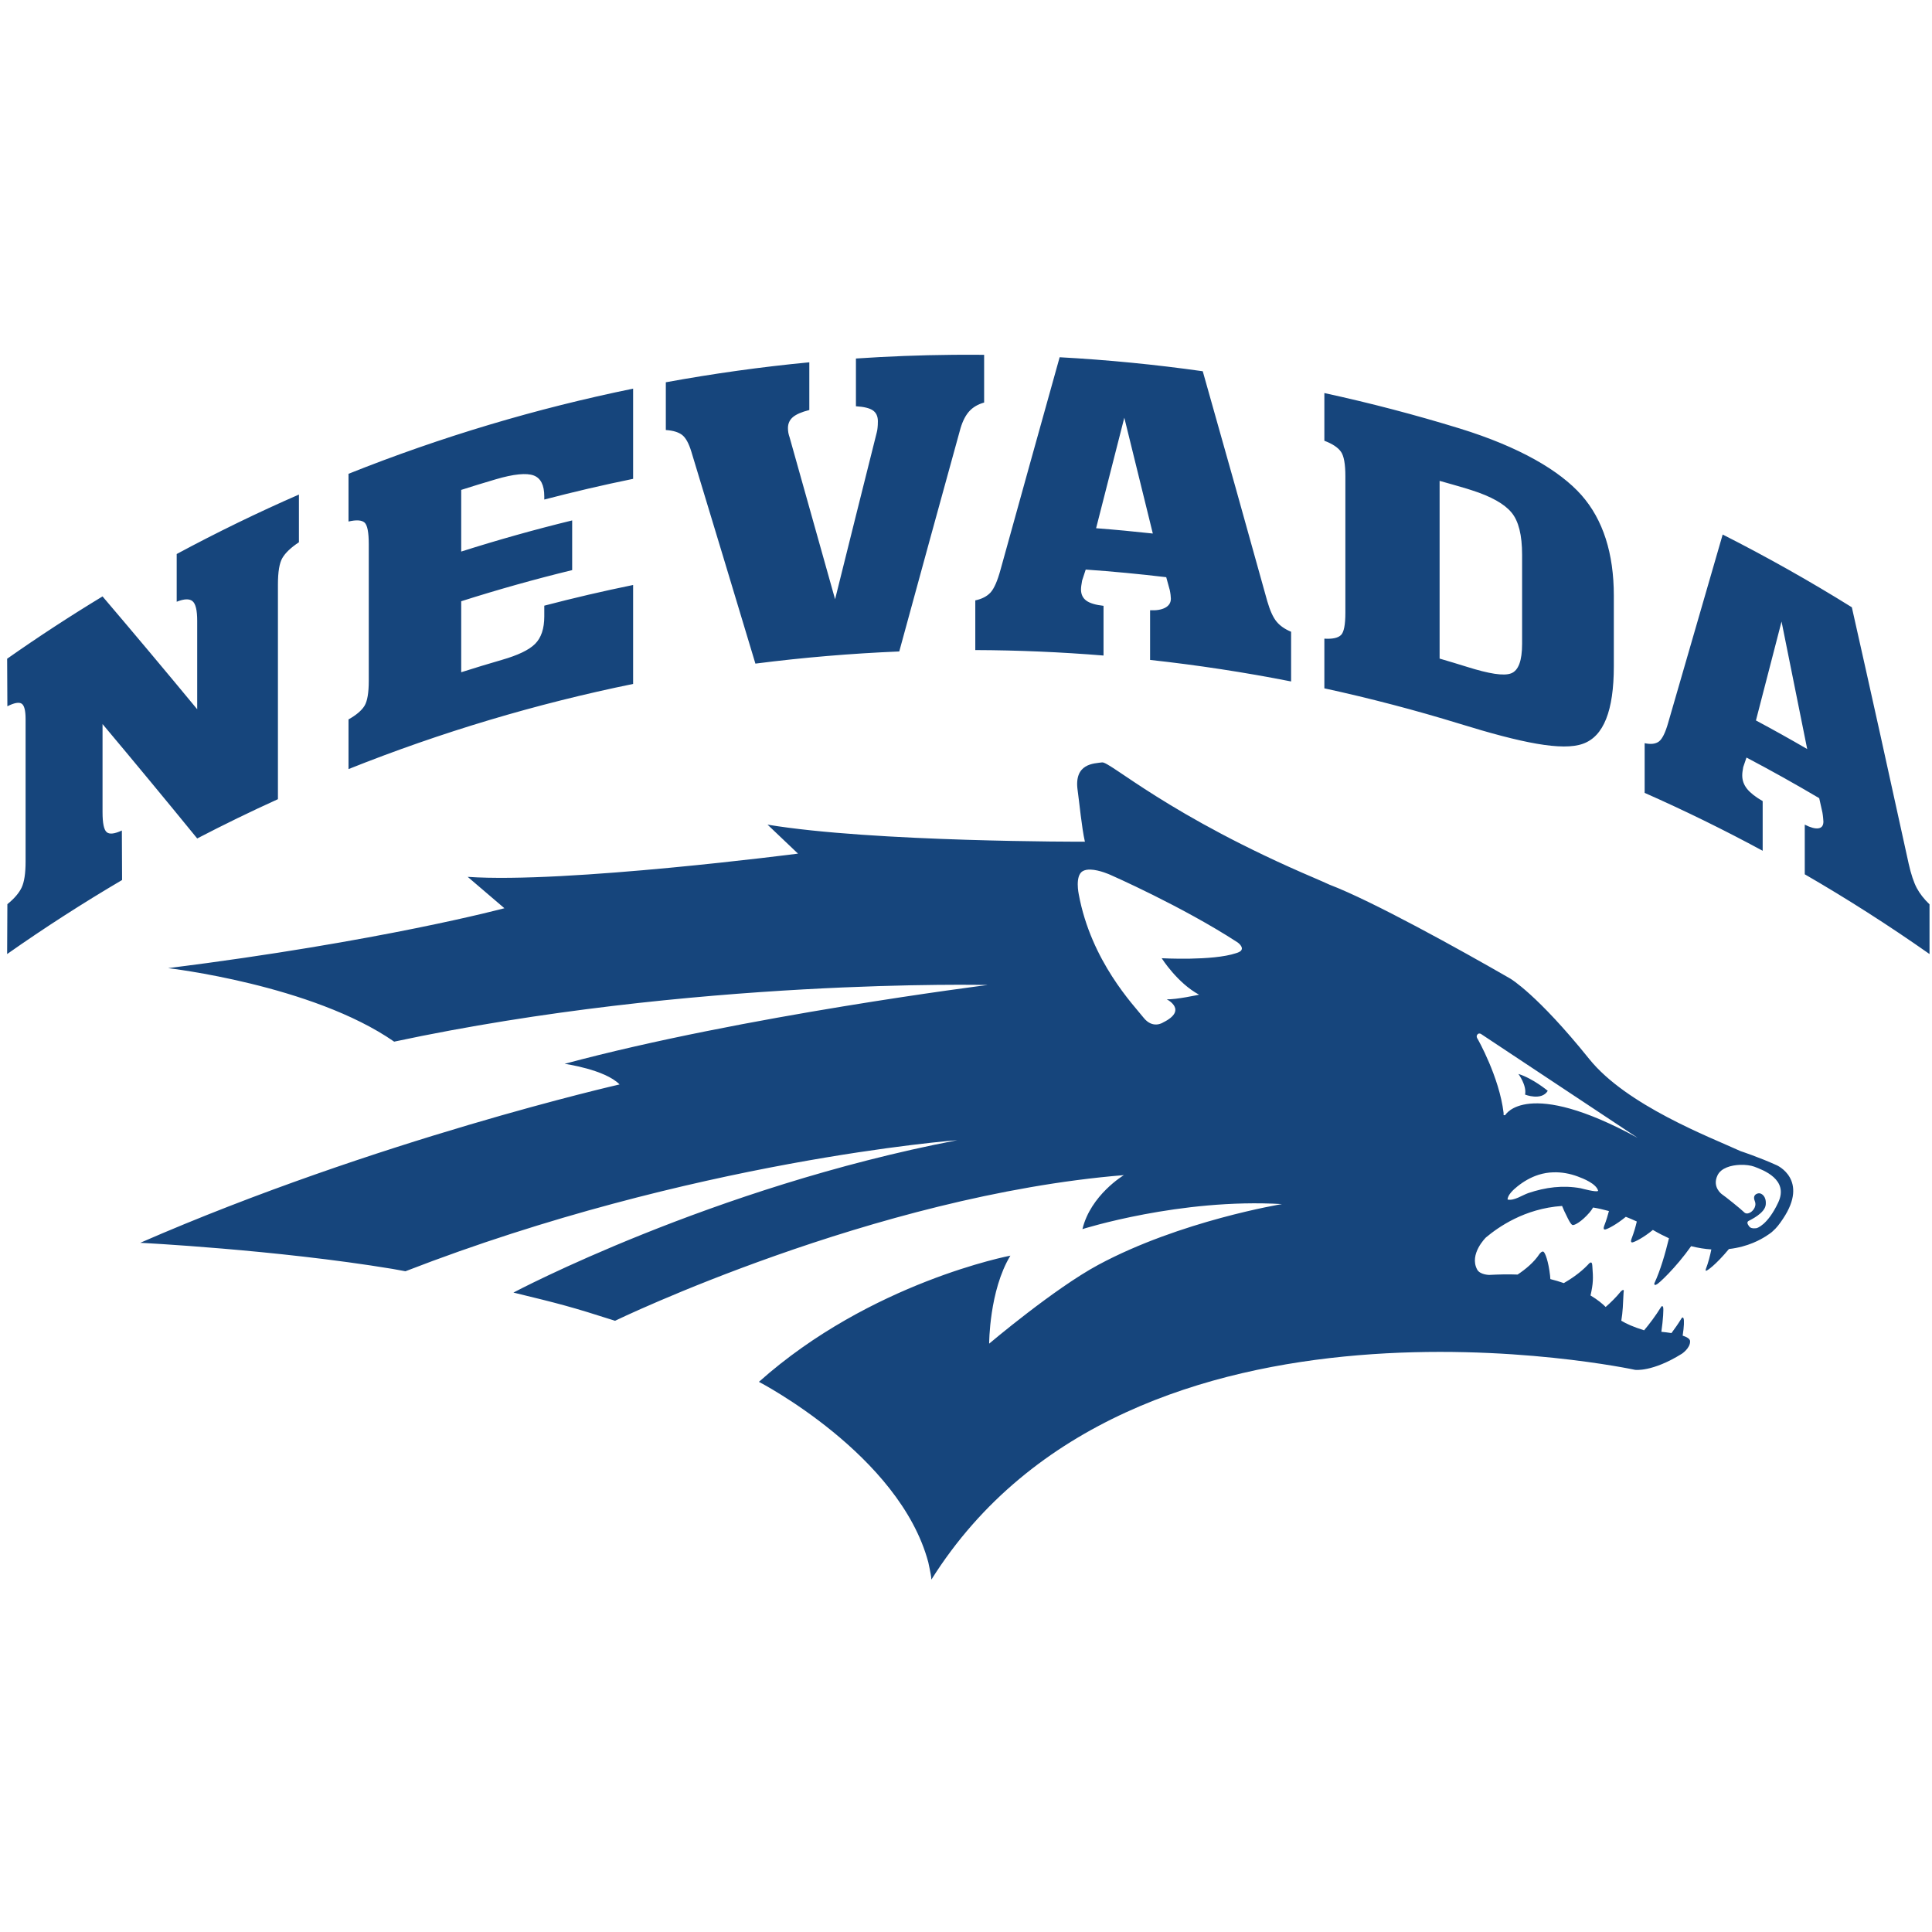 <svg width="201" height="201" viewBox="0 0 201 201" fill="none" xmlns="http://www.w3.org/2000/svg">
<g clip-path="url(#clip0_15016_302065)">
<path d="M99.056 36.915C95.717 36.946 92.376 37.075 89.049 37.299V42.267C89.888 42.317 90.474 42.462 90.818 42.701C91.157 42.938 91.332 43.312 91.332 43.822C91.332 44.092 91.32 44.315 91.301 44.488C91.284 44.667 91.26 44.829 91.218 44.98C89.767 50.753 88.324 56.541 86.88 62.345C85.298 56.713 83.722 51.103 82.151 45.509C82.091 45.343 82.049 45.182 82.019 45.032C81.995 44.879 81.976 44.716 81.976 44.539C81.976 44.07 82.151 43.687 82.49 43.396C82.835 43.105 83.402 42.856 84.199 42.658V37.693C79.201 38.171 74.218 38.865 69.271 39.771V44.738C70.025 44.788 70.593 44.963 70.968 45.251C71.343 45.543 71.663 46.125 71.928 46.997C74.145 54.302 76.368 61.649 78.59 69.041C83.561 68.404 88.555 67.984 93.556 67.776C95.676 59.999 97.802 52.258 99.928 44.559C100.158 43.788 100.466 43.198 100.847 42.78C101.226 42.363 101.74 42.062 102.386 41.88V36.914C101.275 36.904 100.164 36.904 99.052 36.914L99.056 36.915ZM110.243 37.167C108.195 44.495 106.142 51.863 104.094 59.263C103.774 60.442 103.423 61.232 103.056 61.638C102.681 62.045 102.155 62.317 101.467 62.463V67.631C105.918 67.647 110.369 67.839 114.808 68.2V63.028C113.987 62.937 113.395 62.76 113.02 62.492C112.652 62.222 112.464 61.833 112.464 61.322C112.464 61.2 112.477 61.071 112.495 60.929C112.519 60.789 112.543 60.612 112.58 60.399C112.706 60.019 112.827 59.638 112.954 59.256C115.75 59.451 118.541 59.717 121.331 60.05C121.452 60.493 121.573 60.938 121.699 61.385C121.735 61.563 121.766 61.733 121.784 61.89C121.802 62.047 121.814 62.179 121.814 62.284C121.814 62.704 121.614 63.014 121.228 63.224C120.835 63.435 120.31 63.521 119.652 63.489V68.656C124.562 69.193 129.46 69.938 134.323 70.897V65.727C133.664 65.453 133.156 65.096 132.8 64.659C132.444 64.221 132.124 63.514 131.84 62.534C129.614 54.518 127.381 46.55 125.131 38.623C120.195 37.925 115.22 37.438 110.244 37.167H110.243ZM65.868 40.433C55.813 42.487 45.901 45.442 36.258 49.293V54.258C37.067 54.069 37.621 54.105 37.921 54.36C38.217 54.615 38.366 55.371 38.366 56.621V70.83C38.366 72.082 38.217 72.95 37.921 73.434C37.621 73.922 37.067 74.39 36.258 74.847V80.014C45.901 76.164 55.813 73.209 65.868 71.155V60.86C62.77 61.492 59.691 62.21 56.626 63.012V64.123C56.626 65.401 56.306 66.356 55.665 66.992C55.026 67.629 53.882 68.169 52.236 68.645C50.815 69.058 49.397 69.488 47.983 69.938V62.552C51.802 61.338 55.653 60.255 59.527 59.313V54.143C55.654 55.088 51.802 56.169 47.983 57.383V50.968C49.177 50.585 50.375 50.22 51.573 49.867C53.456 49.311 54.771 49.192 55.513 49.462C56.255 49.736 56.626 50.466 56.626 51.647V51.971C59.691 51.17 62.771 50.45 65.868 49.818V40.431V40.433ZM137.783 40.892V45.855C138.629 46.175 139.202 46.557 139.51 47C139.819 47.438 139.969 48.283 139.969 49.537V63.745C139.969 64.996 139.819 65.774 139.51 66.071C139.202 66.371 138.629 66.495 137.783 66.444V71.613C142.519 72.642 147.223 73.874 151.873 75.303C158.312 77.293 162.546 78.155 164.69 77.377C166.834 76.614 167.898 73.949 167.898 69.319V61.969C167.898 57.575 166.78 54.061 164.528 51.508C162.274 48.966 158.095 46.501 151.873 44.581C147.223 43.15 142.519 41.921 137.783 40.892ZM116.97 43.457C117.961 47.467 118.945 51.483 119.936 55.507C117.973 55.291 116.004 55.105 114.035 54.955C115.019 51.116 115.992 47.28 116.97 43.457ZM149.773 50.027C150.708 50.288 151.639 50.554 152.569 50.83C152.75 50.89 152.931 50.948 153.119 51.005C155.136 51.646 156.513 52.429 157.249 53.317C157.992 54.202 158.355 55.674 158.355 57.717V66.984C158.355 68.746 157.974 69.767 157.207 70.056C156.44 70.347 154.918 70.098 152.623 69.378C151.675 69.084 150.727 68.794 149.773 68.517V50.027ZM31.1 51.451C26.797 53.33 22.556 55.393 18.383 57.638V62.603C19.162 62.292 19.711 62.276 20.031 62.546C20.356 62.815 20.516 63.496 20.516 64.583V73.789C17.187 69.761 13.902 65.849 10.667 62.049C7.305 64.088 3.997 66.246 0.743 68.532C0.753 70.181 0.76 71.83 0.767 73.48C1.472 73.122 1.964 73.03 2.243 73.201C2.522 73.374 2.662 73.909 2.662 74.813V89.647C2.662 90.86 2.524 91.753 2.256 92.329C1.983 92.906 1.487 93.484 0.767 94.068C0.76 95.796 0.753 97.522 0.742 99.256C4.648 96.51 8.639 93.943 12.701 91.555C12.693 89.838 12.685 88.12 12.678 86.404C11.909 86.76 11.386 86.819 11.1 86.575C10.81 86.33 10.668 85.638 10.668 84.494V75.329C13.902 79.182 17.187 83.149 20.516 87.231C23.285 85.791 26.085 84.427 28.915 83.144V60.821C28.915 59.502 29.067 58.575 29.38 58.048C29.69 57.517 30.261 56.971 31.1 56.414V51.451ZM179.223 55.611C177.345 62.104 175.454 68.634 173.552 75.197C173.256 76.243 172.929 76.892 172.585 77.147C172.24 77.401 171.745 77.458 171.105 77.319V82.489C175.261 84.326 179.356 86.334 183.384 88.512V83.345C182.641 82.918 182.103 82.495 181.765 82.077C181.427 81.655 181.258 81.193 181.258 80.679C181.258 80.558 181.264 80.432 181.282 80.3C181.3 80.168 181.324 80.003 181.361 79.806C181.475 79.476 181.584 79.145 181.699 78.814C184.248 80.155 186.772 81.565 189.266 83.041C189.375 83.538 189.484 84.033 189.599 84.529C189.629 84.725 189.659 84.906 189.671 85.07C189.69 85.232 189.702 85.371 189.702 85.476C189.702 85.893 189.526 86.127 189.176 86.177C188.832 86.226 188.361 86.097 187.763 85.793V90.959C192.178 93.514 196.508 96.28 200.742 99.256V94.085C200.168 93.535 199.728 92.972 199.413 92.383C199.105 91.8 198.821 90.958 198.574 89.862C196.623 80.925 194.654 72.031 192.661 63.18C188.27 60.444 183.782 57.922 179.223 55.611ZM185.347 64.663C186.241 69.076 187.128 73.496 188.016 77.928C186.253 76.903 184.478 75.912 182.683 74.954C183.578 71.514 184.465 68.084 185.347 64.663ZM114.658 79.318C113.836 79.437 111.71 79.402 112.115 82.226C112.297 83.507 112.532 86.079 112.87 87.569C112.87 87.569 90.837 87.622 79.851 85.793L83.022 88.808C83.022 88.808 58.84 91.935 48.658 91.226L52.477 94.49C52.477 94.49 39.615 97.946 17.491 100.724C17.491 100.724 32.486 102.451 41.008 108.37C72.107 101.739 102.751 102.476 102.751 102.476C102.751 102.476 77.337 105.676 58.741 110.677C58.741 110.677 62.943 111.264 64.459 112.822C64.459 112.822 39.216 118.56 14.592 129.298C14.592 129.298 28.683 130.005 40.82 132.01L42.181 132.258C72.027 120.679 99.598 118.621 99.598 118.621C74.021 123.531 53.416 134.475 53.416 134.475C58.145 135.623 59.429 135.948 63.988 137.41C63.988 137.41 90.884 124.388 116.927 122.256C116.927 122.256 113.472 124.31 112.614 127.873C112.614 127.873 122.797 124.643 133.373 125.27C133.373 125.27 122.798 127.004 114.269 131.588C109.697 134.046 102.909 139.79 102.909 139.79C102.909 139.79 102.909 134.269 105.119 130.634C105.119 130.634 90.6 133.382 78.955 143.764C78.955 143.764 93.588 151.338 96.579 162.541C96.579 162.541 96.851 163.792 96.875 164.064L96.899 164.336C117.736 131.189 170.107 142.514 170.107 142.514C170.107 142.514 171.882 142.773 174.986 140.835C174.986 140.835 175.857 140.255 175.832 139.536C175.827 139.294 175.512 139.101 175.059 138.956C175.216 137.972 175.216 137.362 175.161 137.193C175.083 136.939 174.95 137.144 174.95 137.144C174.606 137.706 174.244 138.225 173.894 138.69C173.543 138.636 173.186 138.588 172.843 138.557C173.03 137.271 173.084 136.178 173.03 136.009C172.951 135.755 172.819 135.967 172.819 135.967C172.232 136.915 171.604 137.742 171.049 138.401C169.925 138.05 169.201 137.724 168.675 137.404C168.832 136.523 168.857 135.586 168.911 134.505C168.923 134.294 168.959 134.264 168.911 134.221C168.832 134.143 168.621 134.366 168.621 134.366C168.132 134.97 167.57 135.519 167.05 135.973C166.682 135.616 166.223 135.223 165.474 134.777C165.758 133.496 165.764 133.061 165.661 131.702C165.643 131.497 165.625 131.352 165.516 131.346C165.395 131.328 165.184 131.6 165.184 131.6C164.393 132.427 163.427 133.068 162.696 133.49C162.219 133.327 161.76 133.188 161.294 133.073C161.282 132.952 161.277 132.832 161.265 132.705C161.095 131.207 160.751 130.319 160.576 130.223C160.401 130.126 160.147 130.482 160.147 130.482C159.591 131.328 158.715 132.052 157.888 132.602C156.879 132.56 155.895 132.59 154.928 132.639C154.928 132.639 153.969 132.627 153.678 132.077C152.821 130.47 154.59 128.743 154.59 128.743C155.852 127.692 158.577 125.735 162.515 125.464C162.641 125.796 162.811 126.152 163.046 126.617C163.046 126.617 163.403 127.402 163.607 127.451C163.813 127.493 164.55 127.094 165.371 126.146C165.504 125.995 165.625 125.814 165.74 125.627C166.271 125.711 166.821 125.838 167.389 125.995C167.268 126.454 167.123 126.949 166.923 127.463C166.923 127.463 166.682 128 167.038 127.903C167.292 127.837 168.144 127.42 169.146 126.593C169.521 126.738 169.901 126.901 170.288 127.082C170.167 127.614 169.998 128.199 169.769 128.803C169.769 128.803 169.527 129.341 169.877 129.244C170.131 129.178 170.97 128.773 171.961 127.958C171.985 127.97 172.009 127.982 172.033 128C172.583 128.32 173.12 128.592 173.634 128.827C173.241 130.452 172.734 132.185 172.13 133.478C172.13 133.478 172.063 133.611 172.154 133.665C172.244 133.72 172.359 133.617 172.359 133.617C172.492 133.623 174.34 131.914 175.941 129.649C176.69 129.836 177.39 129.945 178.043 129.987C177.922 130.591 177.735 131.346 177.469 132.035C177.469 132.035 177.42 132.192 177.487 132.21C177.59 132.228 178.502 131.6 179.873 129.945C181.903 129.715 183.219 128.924 183.665 128.647C184.324 128.23 184.421 128.103 184.421 128.103C184.832 127.747 185.133 127.348 185.502 126.792C188.22 122.727 184.861 121.235 184.861 121.235C182.971 120.378 181.086 119.762 181.086 119.762C177.904 118.306 169.224 115.002 165.341 110.177C159.911 103.425 157.128 101.812 157.128 101.812C151.921 98.81 142.771 93.735 138.307 92.035C137.885 91.847 137.305 91.578 136.876 91.401C121.571 84.892 115.477 79.197 114.656 79.319L114.658 79.318ZM113.456 90.47C114.392 90.499 115.51 91.013 115.51 91.013C115.51 91.013 122.951 94.275 128.736 98.031C128.736 98.031 129.431 98.501 129.123 98.888C128.978 99.069 128.598 99.166 128.598 99.166C126.152 99.987 120.86 99.691 120.86 99.691C120.86 99.691 122.485 102.27 124.75 103.485C124.75 103.485 122.328 104.016 121.38 103.961C121.38 103.961 123.639 105.079 120.999 106.377C120.999 106.377 119.931 107.102 118.958 105.858C117.985 104.619 113.516 100.023 112.23 93.033C112.23 93.033 111.819 91.137 112.628 90.64C112.852 90.505 113.143 90.46 113.456 90.47ZM153.868 107.525C154.025 107.501 154.164 107.627 154.164 107.627L170.374 118.378C158.844 112.078 156.616 115.992 156.616 115.992C156.616 115.992 156.507 116.071 156.441 115.992C156.375 115.914 156.453 115.997 156.429 115.781C155.982 112.036 153.736 108.098 153.736 108.098C153.736 108.098 153.518 107.826 153.717 107.615C153.765 107.56 153.82 107.531 153.868 107.525ZM157.969 111.728C157.969 111.728 158.857 112.918 158.664 113.879C158.664 113.879 160.379 114.555 161.025 113.486C161.025 113.486 159.497 112.206 157.969 111.728ZM181.04 121.187C181.615 121.168 182.152 121.248 182.503 121.374C183.426 121.724 186.126 122.703 185.003 125.101C183.879 127.498 182.762 127.77 182.762 127.77C182.762 127.77 182.219 127.879 182.007 127.626C181.795 127.365 181.711 127.148 181.911 127.027C182.11 126.913 183.626 126.224 183.704 125.319C183.782 124.412 183.239 124.152 183.034 124.147C182.828 124.141 182.297 124.279 182.563 124.95C182.828 125.614 182.207 126.067 182.207 126.067C182.207 126.067 181.753 126.435 181.457 126.122C181.156 125.814 179.446 124.443 179.132 124.237C179.132 124.237 178.099 123.5 178.685 122.28C179.048 121.513 180.086 121.223 181.04 121.187ZM161.605 121.966C162.463 121.936 163.32 122.093 164.136 122.395C164.758 122.624 166.032 123.138 166.256 123.851C166.261 123.868 166.261 123.881 166.25 123.899C166.099 124.068 164.517 123.639 164.444 123.621C163.544 123.458 162.626 123.427 161.714 123.518C160.79 123.609 159.884 123.827 159.003 124.123C158.374 124.339 157.523 124.95 156.846 124.798C156.84 124.327 157.462 123.754 157.843 123.452C158.507 122.914 159.256 122.48 160.077 122.22C160.579 122.063 161.091 121.978 161.605 121.966Z" fill="#16457C"/>
</g>
<defs>
<clipPath id="clip0_15016_302065">
<rect width="200" height="200" fill="white" transform="translate(0.742 0.621)"/>
</clipPath>
</defs>
</svg>
